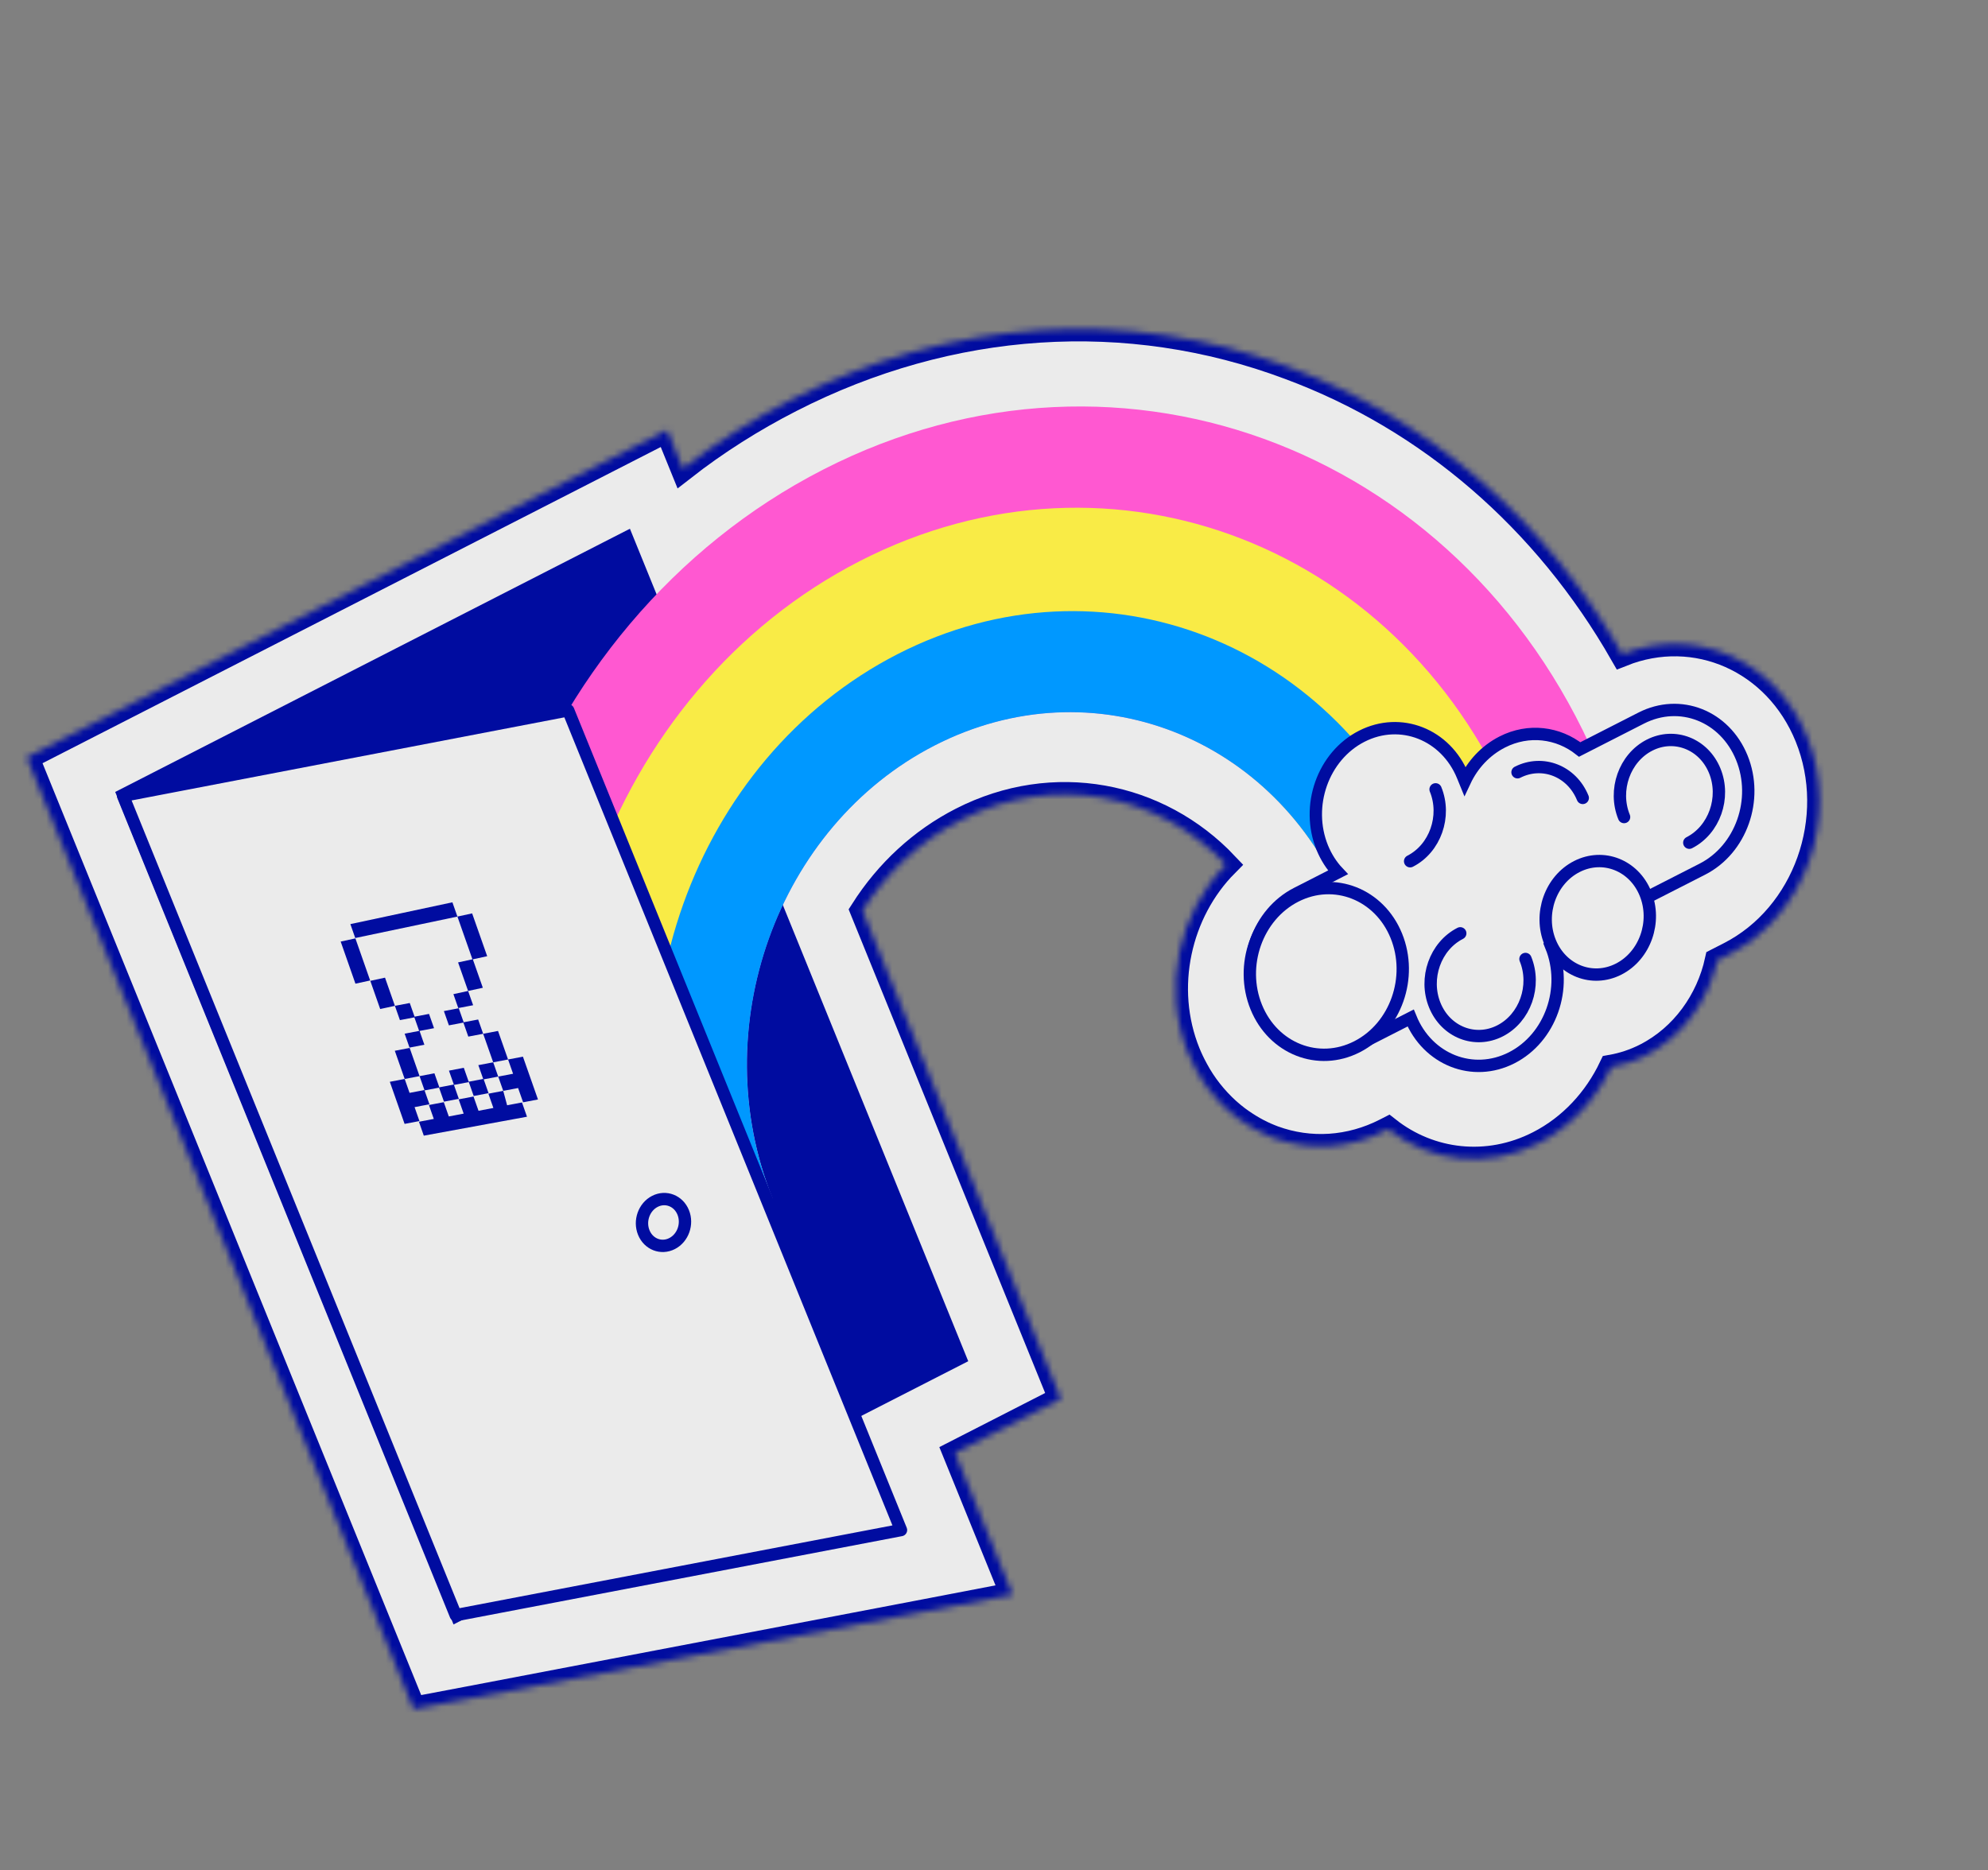 <svg viewBox="0 0 322 303" fill="none" xmlns="http://www.w3.org/2000/svg">
<rect x="0" y="0" width="322" height="303" fill="#808080" stroke="none"/>
<mask id="path-1-inside-1" fill="white">
<path d="M108.055 69.643L97.207 75.192L15.194 117.144L4.345 122.694L9.067 134.316L63.396 268.036L66.984 276.869L75.926 275.173L148.638 261.282L164.014 258.33L157.804 243.046L154.688 235.375L160.98 232.157L171.828 226.608L167.106 214.985L139.694 147.515C143.732 141.168 149.214 136.117 155.723 132.788C170.64 125.157 187.665 128.522 198.578 140.065C190.958 147.754 188.139 160.005 192.436 170.582C192.79 171.454 193.222 172.356 193.732 173.288C195.066 175.765 196.81 177.961 198.886 179.847C199.394 180.289 199.901 180.731 200.463 181.146C202.147 182.39 203.948 183.435 205.816 184.163C205.972 184.224 206.127 184.285 206.283 184.346C212.207 186.51 218.653 186.09 224.403 183.149L224.837 182.927C231.585 188.249 240.915 189.443 249.214 185.197C254.475 182.506 258.5 178.061 260.975 172.864C262.869 172.527 264.722 171.93 266.567 170.986C272.587 167.907 276.706 162.08 278.133 155.594L280.14 154.567C292.399 148.297 298.035 132.499 292.699 119.365C287.646 106.929 274.595 101.251 262.755 105.974C250.328 84.254 231.503 67.913 208.827 59.508C182.624 49.678 153.918 51.588 128.099 64.795C121.915 67.958 116.076 71.647 110.605 75.919L108.055 69.643Z"/>
</mask>
<path d="M108.055 69.643L97.207 75.192L15.194 117.144L4.345 122.694L9.067 134.316L63.396 268.036L66.984 276.869L75.926 275.173L148.638 261.282L164.014 258.33L157.804 243.046L154.688 235.375L160.98 232.157L171.828 226.608L167.106 214.985L139.694 147.515C143.732 141.168 149.214 136.117 155.723 132.788C170.64 125.157 187.665 128.522 198.578 140.065C190.958 147.754 188.139 160.005 192.436 170.582C192.79 171.454 193.222 172.356 193.732 173.288C195.066 175.765 196.81 177.961 198.886 179.847C199.394 180.289 199.901 180.731 200.463 181.146C202.147 182.39 203.948 183.435 205.816 184.163C205.972 184.224 206.127 184.285 206.283 184.346C212.207 186.51 218.653 186.09 224.403 183.149L224.837 182.927C231.585 188.249 240.915 189.443 249.214 185.197C254.475 182.506 258.5 178.061 260.975 172.864C262.869 172.527 264.722 171.93 266.567 170.986C272.587 167.907 276.706 162.08 278.133 155.594L280.14 154.567C292.399 148.297 298.035 132.499 292.699 119.365C287.646 106.929 274.595 101.251 262.755 105.974C250.328 84.254 231.503 67.913 208.827 59.508C182.624 49.678 153.918 51.588 128.099 64.795C121.915 67.958 116.076 71.647 110.605 75.919L108.055 69.643Z" fill="#EBEBEB" stroke="#000CA0" stroke-width="4" mask="url(#path-1-inside-1)"/>
<path d="M101.514 87.041L19.932 128.768L73.974 261.768L155.556 220.042L101.514 87.041Z" fill="#000CA0" stroke="#000CA0" stroke-width="2" stroke-miterlimit="10"/>
<path d="M133.325 76.075C84.694 100.974 62.448 163.389 83.617 215.54L125.184 194.257C114.02 166.754 125.796 133.84 151.388 120.737C176.981 107.633 206.851 119.295 217.991 146.74L259.558 125.457C238.522 73.309 181.957 51.175 133.325 76.075Z" fill="#FF58D1"/>
<path d="M139.301 90.874C98.332 111.851 79.584 164.451 97.417 208.386L125.129 194.198C113.965 166.695 125.741 133.781 151.333 120.677C176.98 107.546 206.795 119.236 217.935 146.68L245.647 132.492C227.922 88.501 180.271 69.897 139.301 90.874Z" fill="#F9EB46"/>
<path d="M151.4 120.763C176.938 107.687 206.628 119.23 217.884 146.475L231.413 139.547C217.009 104.061 178.483 89.02 145.392 105.963C112.301 122.905 97.143 165.434 111.547 200.92L125.077 193.992C114.147 166.581 125.861 133.839 151.4 120.763Z" fill="#0098FF"/>
<path d="M145.935 247.868L73.817 261.657L19.932 128.919L92.027 115.072L145.935 247.868Z" fill="#EBEBEB" stroke="#000CA0" stroke-width="2" stroke-miterlimit="10" stroke-linecap="round" stroke-linejoin="round"/>
<path d="M108.857 201.458C110.62 200.557 111.428 198.295 110.66 196.406C109.892 194.517 107.84 193.717 106.077 194.619C104.313 195.521 103.506 197.783 104.274 199.671C105.041 201.56 107.093 202.36 108.857 201.458Z" fill="#EBEBEB" stroke="#000CA0" stroke-width="2" stroke-miterlimit="10" stroke-linecap="round" stroke-linejoin="round"/>
<path d="M265.832 116.328L255.862 121.416C252.39 118.677 247.606 118.018 243.325 120.202C240.616 121.584 238.528 123.848 237.266 126.536C237.147 126.244 237.052 126.011 236.933 125.719C234.177 118.951 226.85 116.065 220.564 119.273C214.279 122.48 211.419 130.564 214.175 137.332C214.793 138.849 215.682 140.228 216.716 141.321L210.051 144.722C203.766 147.93 200.906 156.014 203.663 162.782C206.419 169.55 213.746 172.435 220.032 169.228L228.485 164.914C231.241 171.683 238.568 174.568 244.854 171.36C251.139 168.153 253.999 160.069 251.242 153.301L275.734 140.803C282.02 137.595 284.879 129.511 282.123 122.743C279.367 115.975 272.117 113.12 265.832 116.328Z" fill="#EBEBEB" stroke="#000CA0" stroke-width="2" stroke-miterlimit="10" stroke-linecap="round"/>
<path d="M247.085 155.354C248.861 159.711 247.011 164.934 242.961 166.999C238.911 169.064 234.173 167.2 232.397 162.843C230.621 158.485 232.47 153.262 236.52 151.197" stroke="#000CA0" stroke-width="2" stroke-miterlimit="10" stroke-linecap="round"/>
<path d="M245.796 125.105C249.846 123.04 254.585 124.904 256.361 129.262" stroke="#000CA0" stroke-width="2" stroke-miterlimit="10" stroke-linecap="round"/>
<path d="M232.524 127.873C234.3 132.231 232.451 137.454 228.401 139.519" stroke="#000CA0" stroke-width="2" stroke-miterlimit="10" stroke-linecap="round"/>
<path d="M219.796 169.575C226.059 166.382 228.909 158.331 226.163 151.592C223.416 144.854 216.113 141.98 209.85 145.174C203.587 148.367 200.737 156.418 203.483 163.157C206.23 169.895 213.533 172.769 219.796 169.575Z" fill="#EBEBEB" stroke="#000CA0" stroke-width="2" stroke-miterlimit="10" stroke-linecap="round"/>
<path d="M273.619 136.517C277.669 134.452 279.518 129.228 277.742 124.871C275.966 120.514 271.228 118.649 267.178 120.714C263.128 122.779 261.278 128.003 263.055 132.36" stroke="#000CA0" stroke-width="2" stroke-miterlimit="10" stroke-linecap="round"/>
<path d="M262.178 156.993C266.442 154.819 268.384 149.336 266.513 144.748C264.643 140.159 259.67 138.202 255.405 140.377C251.141 142.551 249.199 148.034 251.07 152.622C252.94 157.211 257.913 159.168 262.178 156.993Z" fill="#EBEBEB" stroke="#000CA0" stroke-width="2" stroke-miterlimit="10" stroke-linecap="round"/>
<path d="M68.768 176.644L67.956 174.332L70.363 173.873L71.175 176.185L68.768 176.644ZM75.124 172.983L72.716 173.442L73.529 175.754L75.936 175.295L75.124 172.983ZM79.885 172.094L77.477 172.552L78.29 174.864L80.697 174.406L79.885 172.094ZM80.697 174.406L81.51 176.718L83.917 176.259L84.73 178.571L87.137 178.113L84.699 171.177L82.292 171.635L83.104 173.947L80.697 174.406ZM81.51 176.718L79.103 177.176L79.915 179.488L77.508 179.947L76.695 177.635L74.288 178.093L75.101 180.405L72.693 180.864L71.881 178.552L69.473 179.01L70.263 181.265L67.855 181.723L68.644 183.977L85.358 180.908L84.545 178.596L82.138 179.054L81.51 176.718ZM79.133 177.091L78.32 174.779L75.913 175.238L76.725 177.55L79.133 177.091ZM74.318 178.008L73.505 175.696L71.098 176.155L71.911 178.467L74.318 178.008ZM69.557 178.898L68.745 176.586L66.337 177.044L65.548 174.79L63.141 175.249L65.532 182.069L67.939 181.61L67.15 179.356C67.204 179.329 69.557 178.898 69.557 178.898ZM79.885 172.094L82.292 171.635L80.666 167.011L78.259 167.47L79.885 172.094ZM66.354 169.765L63.947 170.224L65.548 174.79L67.956 174.332L66.354 169.765ZM78.259 167.47L77.447 165.158L75.039 165.616L75.852 167.928L78.259 167.47ZM67.949 166.995L65.541 167.453L66.33 169.707L68.738 169.249L67.949 166.995ZM72.709 166.105L75.117 165.647L74.304 163.335L71.897 163.793L72.709 166.105ZM69.49 164.252L67.082 164.71L67.895 167.022L70.302 166.564L69.49 164.252ZM74.227 163.304L76.634 162.846L75.821 160.534L73.438 161.05L74.227 163.304ZM63.963 162.945L64.776 165.257L67.183 164.799L66.371 162.486L63.963 162.945ZM75.821 160.534L78.205 160.017L76.58 155.393L74.196 155.909L75.821 160.534ZM62.362 158.379L59.978 158.895L61.58 163.461L63.963 162.945L62.362 158.379ZM74.088 148.484L76.526 155.42L78.91 154.904L76.472 147.968L74.088 148.484ZM57.564 152.017L55.18 152.533L57.571 159.354L59.954 158.837L57.564 152.017ZM74.088 148.484L73.276 146.172L56.751 149.705L57.54 151.959L74.088 148.484Z" fill="#000CA0"/>
</svg>

